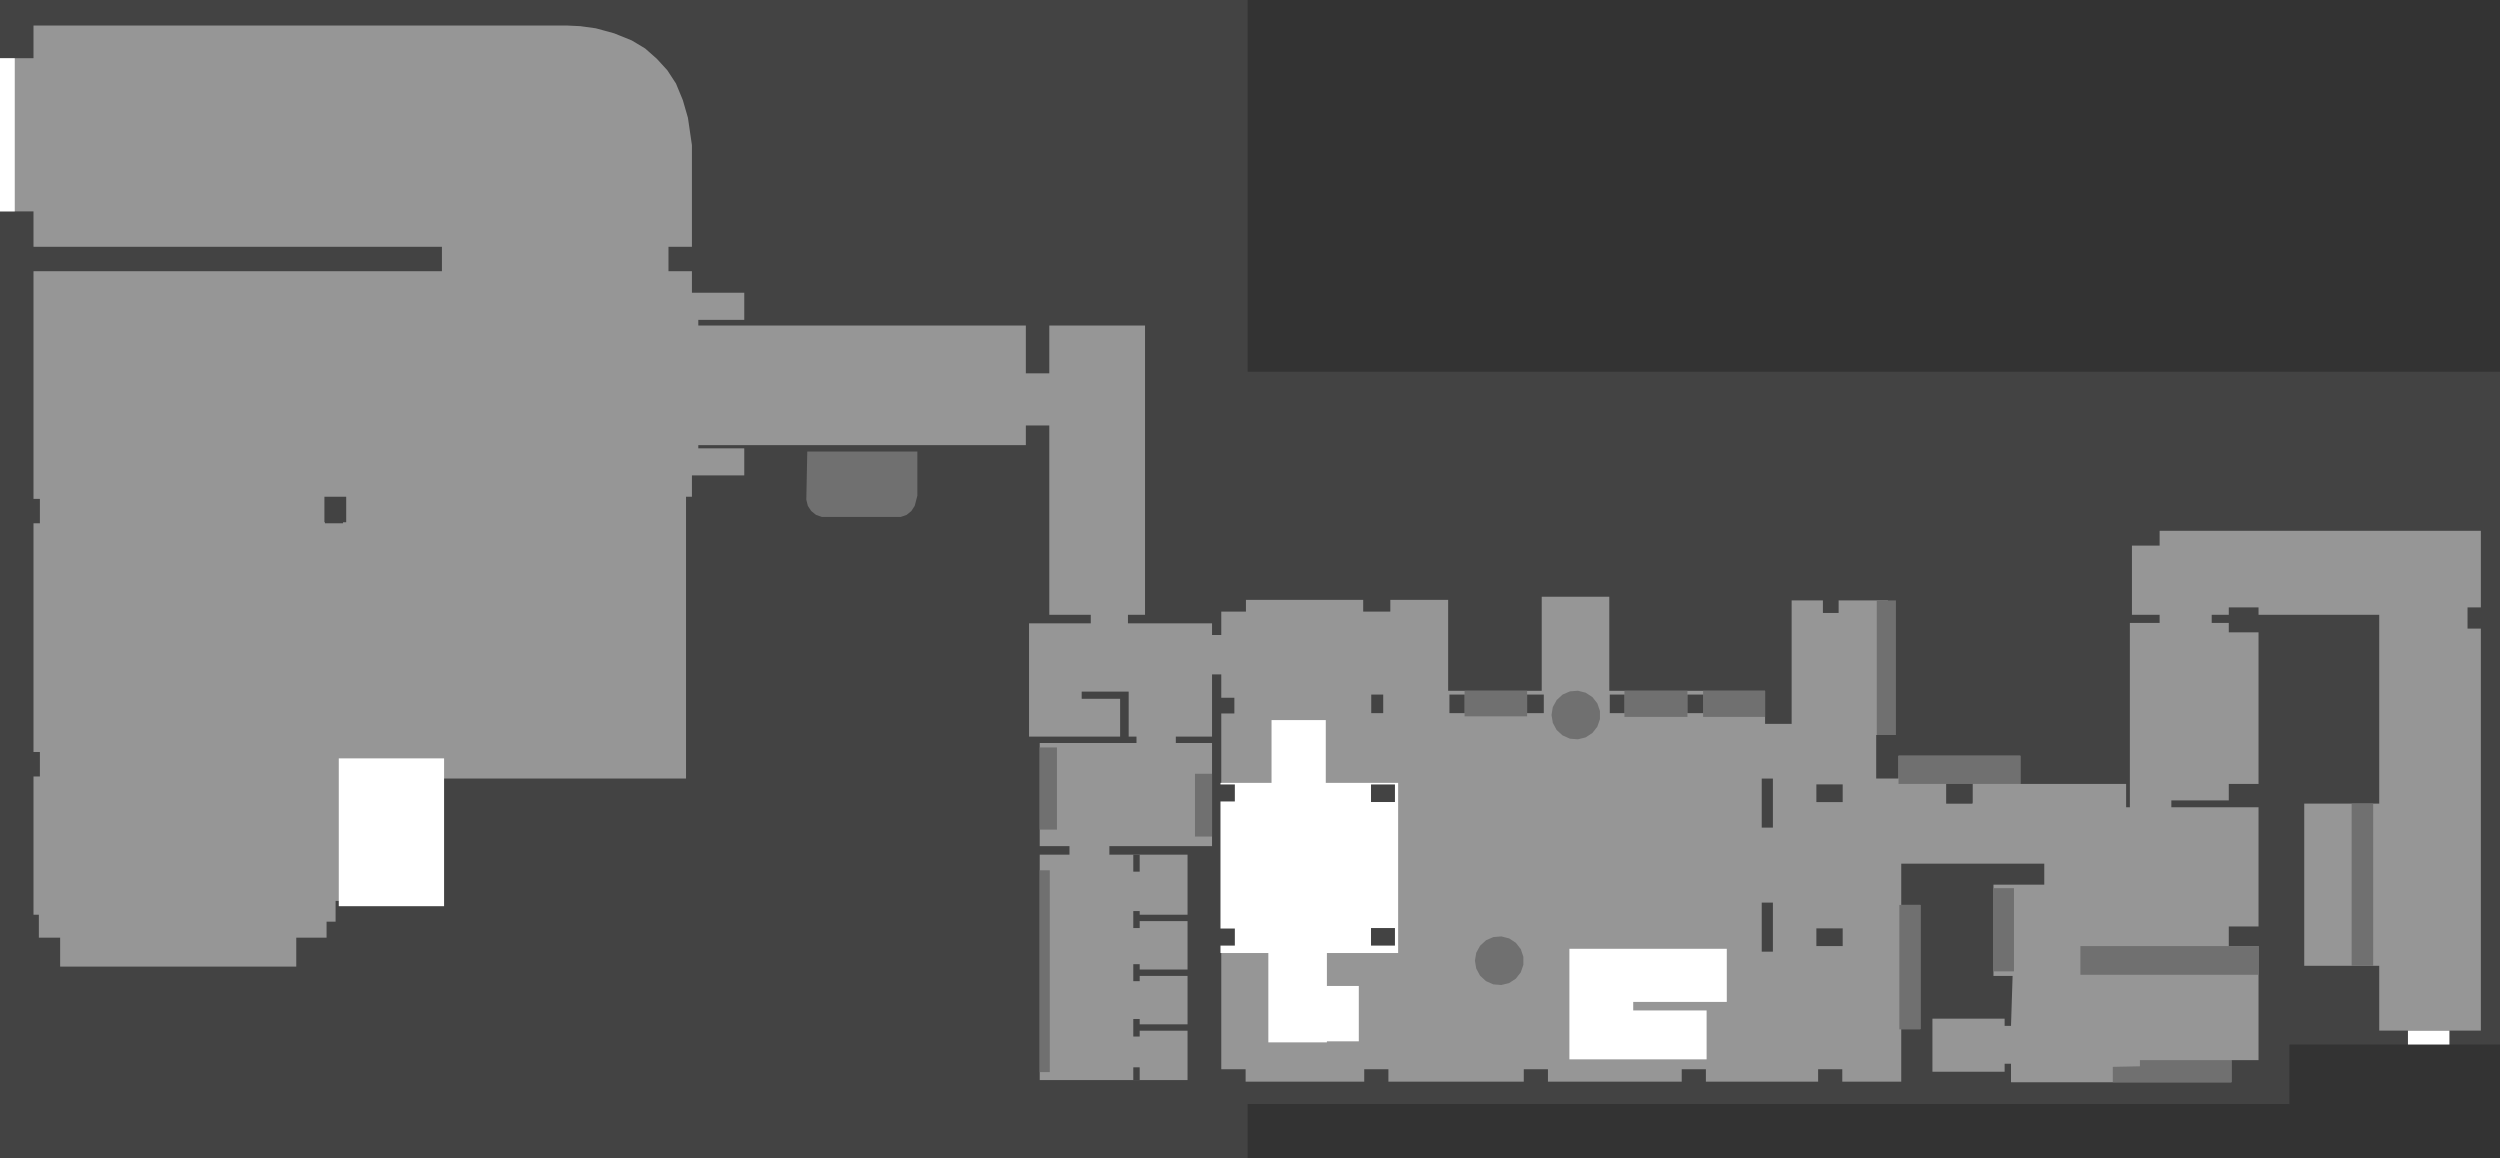 <?xml version="1.0" encoding="UTF-8" standalone="no"?>
<svg xmlns:ffdec="https://www.free-decompiler.com/flash" xmlns:xlink="http://www.w3.org/1999/xlink" ffdec:objectType="shape" height="726.0px" width="1567.0px" xmlns="http://www.w3.org/2000/svg">
  <rect width="100%" height="100%" fill="#333333" stroke="none"/>
  <g transform="matrix(1.0, 0.0, 0.0, 1.0, 817.0, 540.0)">
    <path d="M618.0 114.7 L618.0 152.0 -35.0 152.0 -35.0 186.0 -817.0 186.0 -817.0 -540.0 -35.0 -540.0 -35.0 -307.0 750.0 -307.0 750.0 114.7 618.0 114.7" fill="#434343" fill-rule="evenodd" stroke="none"/>
    <path d="M-600.0 -212.65 L-600.0 -228.65 -613.65 -228.65 -613.65 -212.65 -600.0 -212.65 M738.0 -159.3 L729.65 -159.3 729.65 -146.0 738.0 -146.0 738.0 106.0 674.3 106.0 674.3 65.35 627.3 65.35 627.3 -36.3 674.3 -36.3 674.3 -154.65 598.65 -154.65 598.65 -159.3 580.0 -159.3 580.0 -154.65 569.3 -154.65 569.3 -149.55 580.0 -149.55 580.0 -143.65 598.65 -143.65 598.65 -48.65 580.0 -48.65 580.0 -38.3 544.0 -38.3 544.0 -34.0 598.65 -34.0 598.65 40.7 580.0 40.7 580.0 53.0 598.65 53.0 598.65 124.5 581.65 124.5 581.65 138.35 443.5 138.35 443.5 126.75 439.5 126.75 439.5 131.75 394.25 131.75 394.25 98.5 439.5 98.5 439.5 103.0 443.5 103.0 444.5 71.7 432.5 71.7 432.5 14.5 464.35 14.5 464.35 1.35 374.7 1.35 374.7 27.2 386.7 27.2 386.7 105.0 374.7 105.0 374.7 138.0 -51.5 138.0 -51.5 -117.3 -57.3 -117.3 -57.3 -78.3 -80.0 -78.3 -80.0 -74.3 -57.3 -74.3 -57.3 -9.65 -121.65 -9.65 -121.65 -4.3 -72.65 -4.3 -72.65 137.0 -165.3 137.0 -165.3 -4.3 -146.65 -4.3 -146.65 -9.65 -165.3 -9.65 -165.3 -74.3 -104.65 -74.3 -104.65 -78.3 -172.0 -78.3 -172.0 -149.3 -133.3 -149.3 -133.3 -154.65 -159.3 -154.65 -159.3 -273.3 -174.0 -273.3 -174.0 -261.0 -379.3 -261.0 -379.3 -259.0 -350.5 -259.0 -350.5 -242.0 -383.3 -242.0 -383.3 -228.65 -387.0 -228.65 -387.0 -52.0 -584.65 -52.0 -584.65 24.7 -606.65 24.7 -606.65 47.75 -631.3 47.75 -631.3 65.85 -779.3 65.85 -779.3 47.75 -796.0 47.75 -796.0 -370.0 -540.0 -370.0 -540.0 -385.3 -796.0 -385.3 -796.0 -407.5 -817.0 -407.5 -817.0 -503.5 -796.0 -503.5 -796.0 -524.0 -461.65 -524.0 -453.25 -523.6 -443.5 -522.25 -432.0 -519.1 -421.0 -514.65 -412.6 -509.6 -405.3 -503.15 -398.75 -496.0 -393.3 -487.65 -389.0 -477.25 -385.8 -466.15 -383.3 -449.0 -383.3 -385.3 -398.0 -385.3 -398.0 -370.0 -383.3 -370.0 -383.3 -356.5 -350.5 -356.5 -350.5 -339.5 -379.3 -339.5 -379.3 -335.95 -174.0 -335.95 -174.0 -306.0 -159.3 -306.0 -159.3 -335.95 -99.3 -335.95 -99.3 -154.65 -110.0 -154.65 -110.0 -149.3 -57.3 -149.3 -57.3 -142.0 -51.5 -142.0 -51.5 -164.0 90.7 -164.0 90.7 -107.0 149.35 -107.0 149.35 -165.95 191.7 -165.95 191.7 -107.0 289.35 -107.0 289.35 -86.3 306.0 -86.3 306.0 -163.65 366.35 -163.65 366.35 -79.3 359.0 -79.3 359.0 -52.0 373.0 -52.0 373.0 -66.3 449.35 -66.3 449.35 -48.65 515.65 -48.65 515.65 -34.0 518.0 -34.0 518.0 -149.55 536.65 -149.55 536.65 -154.65 519.3 -154.65 519.3 -198.0 536.65 -198.0 536.65 -207.3 738.0 -207.3 738.0 -159.3" fill="#969696" fill-rule="evenodd" stroke="none"/>
    <path d="M359.35 -163.65 L371.35 -163.65 371.35 -79.3 359.35 -79.3 359.35 -163.65" fill="#707070" fill-rule="evenodd" stroke="none"/>
    <path d="M657.0 -36.3 L670.5 -36.3 670.5 65.35 657.0 65.35 657.0 -36.3" fill="#707070" fill-rule="evenodd" stroke="none"/>
    <path d="M598.65 53.0 L598.65 71.0 487.0 71.0 487.0 53.0 598.65 53.0" fill="#707070" fill-rule="evenodd" stroke="none"/>
    <path d="M524.3 128.35 L524.3 124.5 581.65 124.5 581.65 138.35 507.3 138.35 507.3 128.7 524.3 128.35" fill="#707070" fill-rule="evenodd" stroke="none"/>
    <path d="M40.35 -33.3 L54.7 -33.3 54.7 36.7 40.35 36.7 40.35 -33.3" fill="#707070" fill-rule="evenodd" stroke="none"/>
    <path d="M-68.0 -15.65 L-68.0 -55.0 -57.3 -55.0 -57.3 -15.65 -68.0 -15.65" fill="#707070" fill-rule="evenodd" stroke="none"/>
    <path d="M-165.3 -71.5 L-154.5 -71.5 -154.5 -20.0 -165.3 -20.0 -165.3 -71.5" fill="#707070" fill-rule="evenodd" stroke="none"/>
    <path d="M-165.3 5.5 L-159.0 5.5 -159.0 132.0 -165.3 132.0 -165.3 5.5" fill="#707070" fill-rule="evenodd" stroke="none"/>
    <path d="M128.95 48.2 L133.15 50.95 136.25 54.95 137.85 59.7 137.85 64.75 136.2 69.5 133.1 73.45 128.9 76.2 124.0 77.4 119.0 77.0 114.4 74.95 110.7 71.55 108.3 67.1 107.5 62.15 108.3 57.2 110.75 52.75 114.45 49.35 119.05 47.35 124.05 46.95 128.95 48.2" fill="#707070" fill-rule="evenodd" stroke="none"/>
    <path d="M181.15 -103.05 L184.25 -99.05 185.85 -94.3 185.85 -89.25 184.2 -84.5 181.1 -80.55 176.9 -77.8 172.0 -76.6 167.0 -77.0 162.4 -79.05 158.7 -82.45 156.3 -86.9 155.5 -91.85 156.3 -96.8 158.75 -101.25 162.45 -104.65 167.05 -106.65 172.05 -107.05 176.95 -105.8 181.15 -103.05" fill="#707070" fill-rule="evenodd" stroke="none"/>
    <path d="M140.2 -107.0 L140.2 -91.0 101.0 -91.0 101.0 -107.0 140.2 -107.0" fill="#707070" fill-rule="evenodd" stroke="none"/>
    <path d="M201.2 -90.65 L201.2 -107.0 240.7 -107.0 240.7 -90.65 201.2 -90.65" fill="#707070" fill-rule="evenodd" stroke="none"/>
    <path d="M289.35 -107.0 L289.35 -90.65 250.5 -90.65 250.5 -107.0 289.35 -107.0" fill="#707070" fill-rule="evenodd" stroke="none"/>
    <path d="M373.0 -48.65 L373.0 -66.3 449.35 -66.3 449.35 -48.65 373.0 -48.65" fill="#707070" fill-rule="evenodd" stroke="none"/>
    <path d="M432.5 16.7 L445.35 16.7 445.35 68.85 432.5 68.85 432.5 16.7" fill="#707070" fill-rule="evenodd" stroke="none"/>
    <path d="M373.5 105.2 L373.5 27.2 386.7 27.2 386.7 105.2 373.5 105.2" fill="#707070" fill-rule="evenodd" stroke="none"/>
    <path d="M-301.9 -216.0 L-305.5 -217.25 -308.55 -219.7 -310.65 -222.95 -311.6 -226.75 -311.0 -257.0 -242.0 -257.0 -242.0 -229.3 -243.65 -222.95 -245.75 -219.7 -248.75 -217.25 -252.4 -216.0 -301.9 -216.0" fill="#707070" fill-rule="evenodd" stroke="none"/>
    <path d="M265.35 54.7 L265.35 88.0 206.7 88.0 206.7 93.35 252.7 93.35 252.7 124.0 166.7 124.0 166.7 54.7 265.35 54.7" fill="#ffffff" fill-rule="evenodd" stroke="none"/>
    <path d="M-604.65 -64.65 L-538.65 -64.65 -538.65 28.0 -604.65 28.0 -604.65 -64.65" fill="#ffffff" fill-rule="evenodd" stroke="none"/>
    <path d="M14.0 -88.65 L14.0 -49.3 59.35 -49.3 59.35 57.35 14.7 57.35 14.7 78.0 34.7 78.0 34.7 112.7 14.7 112.7 14.7 113.35 -22.0 113.35 -22.0 57.35 -52.0 57.35 -52.0 -49.3 -20.0 -49.3 -20.0 -88.65 14.0 -88.65" fill="#ffffff" fill-rule="evenodd" stroke="none"/>
    <path d="M692.3 114.7 L692.3 106.0 718.3 106.0 718.3 114.7 692.3 114.7" fill="#ffffff" fill-rule="evenodd" stroke="none"/>
    <path d="M-817.0 -503.5 L-807.75 -503.5 -807.75 -407.5 -817.0 -407.5 -817.0 -503.5" fill="#ffffff" fill-rule="evenodd" stroke="none"/>
    <path d="M38.1 148.0 L38.1 130.2 53.25 130.2 53.25 148.0 38.1 148.0" fill="#434343" fill-rule="evenodd" stroke="none"/>
    <path d="M138.1 130.2 L153.25 130.2 153.25 148.0 138.1 148.0 138.1 130.2" fill="#434343" fill-rule="evenodd" stroke="none"/>
    <path d="M237.1 130.2 L252.25 130.2 252.25 148.0 237.1 148.0 237.1 130.2" fill="#434343" fill-rule="evenodd" stroke="none"/>
    <path d="M-53.2 130.2 L-36.25 130.2 -36.25 148.0 -53.2 148.0 -53.2 130.2" fill="#434343" fill-rule="evenodd" stroke="none"/>
    <path d="M-53.05 -174.45 L-36.05 -174.45 -36.05 -156.65 -53.05 -156.65 -53.05 -174.45" fill="#434343" fill-rule="evenodd" stroke="none"/>
    <path d="M54.45 -174.45 L54.45 -156.65 37.45 -156.65 37.45 -174.45 54.45 -174.45" fill="#434343" fill-rule="evenodd" stroke="none"/>
    <path d="M322.6 148.0 L322.6 130.2 337.75 130.2 337.75 148.0 322.6 148.0" fill="#434343" fill-rule="evenodd" stroke="none"/>
    <path d="M287.25 25.75 L294.25 25.75 294.25 56.5 287.25 56.5 287.25 25.75" fill="#434343" fill-rule="evenodd" stroke="none"/>
    <path d="M321.5 53.0 L321.5 41.9 338.0 41.9 338.0 53.0 321.5 53.0" fill="#434343" fill-rule="evenodd" stroke="none"/>
    <path d="M321.5 -37.25 L321.5 -48.35 338.0 -48.35 338.0 -37.25 321.5 -37.25" fill="#434343" fill-rule="evenodd" stroke="none"/>
    <path d="M402.85 -36.25 L402.85 -48.65 419.5 -48.65 419.5 -36.75 419.35 -36.75 419.35 -36.25 402.85 -36.25" fill="#434343" fill-rule="evenodd" stroke="none"/>
    <path d="M287.25 -21.25 L287.25 -52.0 294.25 -52.0 294.25 -21.25 287.25 -21.25" fill="#434343" fill-rule="evenodd" stroke="none"/>
    <path d="M57.35 41.7 L57.35 52.7 42.35 52.7 42.35 41.7 57.35 41.7" fill="#434343" fill-rule="evenodd" stroke="none"/>
    <path d="M42.35 -37.3 L42.35 -48.3 57.35 -48.3 57.35 -37.3 42.35 -37.3" fill="#434343" fill-rule="evenodd" stroke="none"/>
    <path d="M-43.0 42.0 L-43.0 52.7 -54.65 52.7 -54.65 42.0 -43.0 42.0" fill="#434343" fill-rule="evenodd" stroke="none"/>
    <path d="M-43.3 -102.65 L-43.3 -92.8 -53.65 -92.8 -53.65 -102.65 -43.3 -102.65" fill="#434343" fill-rule="evenodd" stroke="none"/>
    <path d="M-43.0 -48.3 L-43.0 -37.65 -54.65 -37.65 -54.65 -48.3 -43.0 -48.3" fill="#434343" fill-rule="evenodd" stroke="none"/>
    <path d="M-139.0 -102.0 L-139.0 -106.5 -109.55 -106.5 -109.55 -76.75 -114.9 -76.75 -114.9 -102.0 -139.0 -102.0" fill="#434343" fill-rule="evenodd" stroke="none"/>
    <path d="M-106.65 137.0 L-106.65 129.0 -102.65 129.0 -102.65 137.0 -106.65 137.0" fill="#434343" fill-rule="evenodd" stroke="none"/>
    <path d="M-102.65 98.7 L-102.65 102.05 -68.65 102.05 -68.65 106.05 -102.65 106.05 -102.65 109.7 -106.65 109.7 -106.65 98.7 -102.65 98.7" fill="#434343" fill-rule="evenodd" stroke="none"/>
    <path d="M-102.65 71.7 L-102.65 75.0 -106.65 75.0 -106.65 64.35 -102.65 64.35 -102.65 67.7 -69.65 67.7 -69.65 71.7 -102.65 71.7" fill="#434343" fill-rule="evenodd" stroke="none"/>
    <path d="M-102.65 -4.3 L-102.65 6.35 -106.65 6.35 -106.65 -4.3 -102.65 -4.3" fill="#434343" fill-rule="evenodd" stroke="none"/>
    <path d="M-106.65 31.05 L-102.65 31.05 -102.65 33.35 -69.65 33.35 -69.65 37.35 -102.65 37.35 -102.65 41.7 -106.65 41.7 -106.65 31.05" fill="#434343" fill-rule="evenodd" stroke="none"/>
    <path d="M250.5 -104.65 L250.5 -93.0 240.7 -93.0 240.7 -104.65 250.5 -104.65" fill="#434343" fill-rule="evenodd" stroke="none"/>
    <path d="M325.6 -167.5 L335.45 -167.5 335.45 -155.8 325.6 -155.8 325.6 -167.5" fill="#434343" fill-rule="evenodd" stroke="none"/>
    <path d="M192.0 -93.0 L192.0 -104.65 201.2 -104.65 201.2 -93.0 192.0 -93.0" fill="#434343" fill-rule="evenodd" stroke="none"/>
    <path d="M150.65 -104.65 L150.65 -93.0 140.2 -93.0 140.2 -104.65 150.65 -104.65" fill="#434343" fill-rule="evenodd" stroke="none"/>
    <path d="M101.0 -104.65 L101.0 -93.0 91.5 -93.0 91.5 -104.65 101.0 -104.65" fill="#434343" fill-rule="evenodd" stroke="none"/>
    <path d="M50.0 -93.0 L42.5 -93.0 42.5 -104.65 50.0 -104.65 50.0 -93.0" fill="#434343" fill-rule="evenodd" stroke="none"/>
    <path d="M-602.0 -226.65 L-602.0 -212.0 -613.3 -212.0 -613.3 -226.65 -602.0 -226.65" fill="#434343" fill-rule="evenodd" stroke="none"/>
    <path d="M-806.0 -212.0 L-806.0 -227.3 -792.0 -227.3 -792.0 -212.0 -806.0 -212.0" fill="#434343" fill-rule="evenodd" stroke="none"/>
    <path d="M-806.0 -53.3 L-806.0 -68.65 -792.0 -68.65 -792.0 -53.3 -806.0 -53.3" fill="#434343" fill-rule="evenodd" stroke="none"/>
    <path d="M-806.65 48.7 L-806.65 33.35 -792.65 33.35 -792.65 48.7 -806.65 48.7" fill="#434343" fill-rule="evenodd" stroke="none"/>
    <path d="M-612.3 37.7 L-598.3 37.7 -598.3 53.0 -612.3 53.0 -612.3 37.7" fill="#434343" fill-rule="evenodd" stroke="none"/>
  </g>
</svg>

